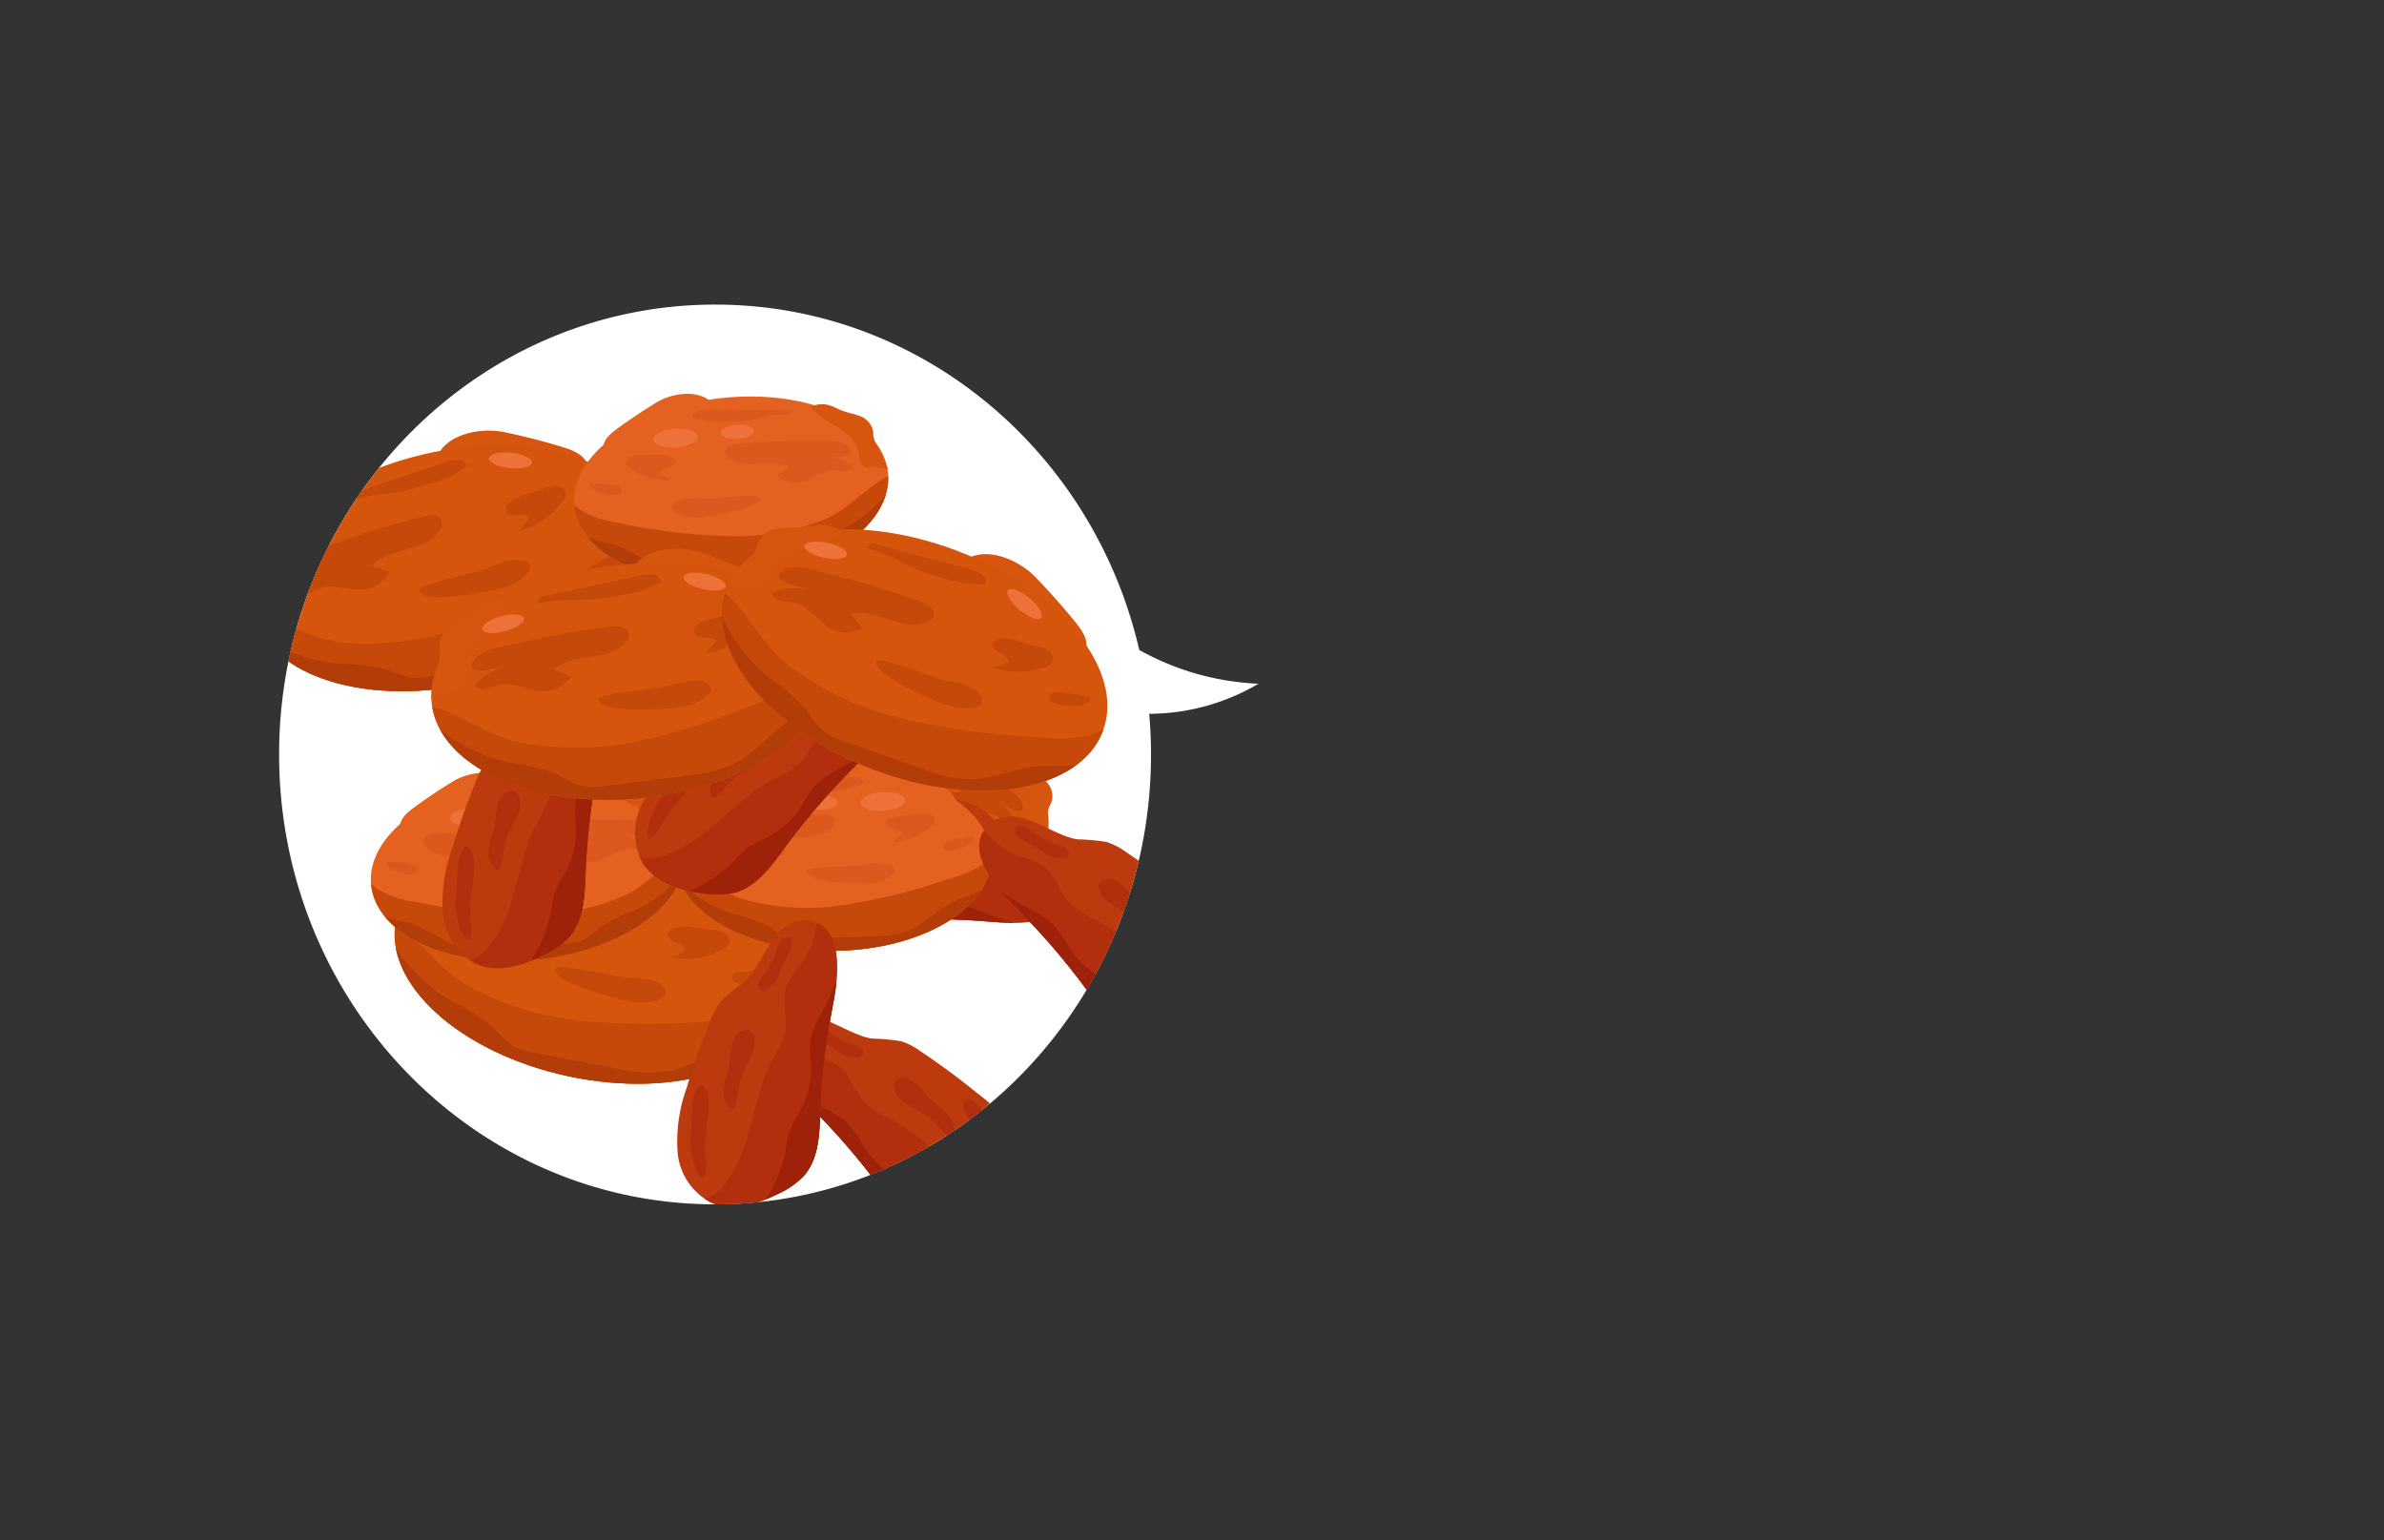 <svg id="_21" data-name="21" xmlns="http://www.w3.org/2000/svg" xmlns:xlink="http://www.w3.org/1999/xlink" viewBox="0 0 260 168"><rect x="0" y="0" width="260" height="168" fill="#333333" stroke="none"/><defs><style>.cls-1{fill:#fff;}.cls-2{fill:#d6550d;}.cls-3{fill:#b22f0d;}.cls-4{fill:#bc3a0d;}.cls-5{fill:#e5611f;}.cls-6{clip-path:url(#clip-path);}.cls-7{fill:#d6550f;}.cls-8{clip-path:url(#clip-path-2);}.cls-9{fill:#c6490a;}.cls-10{fill:#b23d09;}.cls-11{fill:#ef713a;}.cls-12{clip-path:url(#clip-path-3);}.cls-13{clip-path:url(#clip-path-4);}.cls-14{clip-path:url(#clip-path-5);}.cls-15{clip-path:url(#clip-path-6);}.cls-16{fill:#9e220a;}.cls-17{fill:#e56120;}.cls-18{clip-path:url(#clip-path-7);}.cls-19{fill:#dd581d;}.cls-20{clip-path:url(#clip-path-8);}.cls-21{clip-path:url(#clip-path-9);}.cls-22{clip-path:url(#clip-path-10);}.cls-23{clip-path:url(#clip-path-11);}.cls-24{clip-path:url(#clip-path-12);}.cls-25{clip-path:url(#clip-path-13);}.cls-26{clip-path:url(#clip-path-14);}.cls-27{clip-path:url(#clip-path-15);}.cls-28{clip-path:url(#clip-path-16);}.cls-29{clip-path:url(#clip-path-17);}.cls-30{clip-path:url(#clip-path-18);}.cls-31{clip-path:url(#clip-path-19);}.cls-32{clip-path:url(#clip-path-20);}.cls-33{clip-path:url(#clip-path-21);}</style><clipPath id="clip-path"><path class="cls-1" d="M78,33.22c22.46,0,41.27,16.07,46.25,37.67a29.09,29.09,0,0,0,13,3.68,23.58,23.58,0,0,1-11.92,3.28c.13,1.46.2,2.94.2,4.43,0,27.1-21.29,49.07-47.55,49.07s-47.54-22-47.54-49.07S51.72,33.22,78,33.22Z"/></clipPath><clipPath id="clip-path-2"><ellipse class="cls-2" cx="49.11" cy="61.98" rx="21.95" ry="12.77" transform="translate(-12.81 12.8) rotate(-13.15)"/></clipPath><clipPath id="clip-path-3"><ellipse class="cls-2" cx="64.67" cy="104.9" rx="12.77" ry="21.95" transform="translate(-51.4 146.3) rotate(-77.98)"/></clipPath><clipPath id="clip-path-4"><ellipse class="cls-2" cx="98.13" cy="85.3" rx="10" ry="17.2" transform="translate(-19.69 140.29) rotate(-66.02)"/></clipPath><clipPath id="clip-path-5"><path class="cls-4" d="M107.93,100.52a75.32,75.32,0,0,0-11.44-.12c-2.45.16-5.11.39-7.14-1A8.73,8.73,0,0,1,87,96.82c-1.39-2.13-2.5-4.74-1.74-7.17a6.87,6.87,0,0,1,5.19-4.28,17.42,17.42,0,0,1,7,.26q3.83.72,7.58,1.8a7.62,7.62,0,0,1,2.26.94,22.54,22.54,0,0,1,2.25,2.23c2.11,1.91,7.32,2.49,7.44,6C117.16,101.08,110.74,100.76,107.93,100.52Z"/></clipPath><clipPath id="clip-path-6"><path class="cls-3" d="M87.12,85.14a2.46,2.46,0,0,0-1.77,3,5,5,0,0,0,2.51,2.93c4,2.35,9.18,1.73,13.52,3.46a11.79,11.79,0,0,0,3.27,1.1c1.67.14,3.35-.74,5-.39a11.33,11.33,0,0,1,2.8,1.41,9,9,0,0,0,7,.68c-.57,1.61-1.21,3.31-2.57,4.33a7.06,7.06,0,0,1-2.59,1.08c-4.91,1.16-10,.14-15.1.06-2.82,0-5.64.2-8.45,0a13.49,13.49,0,0,1-7.79-2.9,9.28,9.28,0,0,1-1.2-12.68A5.34,5.34,0,0,1,85.32,85"/></clipPath><clipPath id="clip-path-7"><ellipse class="cls-5" cx="90.93" cy="93.7" rx="17.2" ry="10" transform="translate(-1.14 1.12) rotate(-0.7)"/></clipPath><clipPath id="clip-path-8"><ellipse class="cls-5" cx="57.58" cy="94.69" rx="17.2" ry="10" transform="translate(-9.91 6.79) rotate(-6.21)"/></clipPath><clipPath id="clip-path-9"><ellipse class="cls-5" cx="79.75" cy="53.36" rx="17.2" ry="10" transform="translate(-5.31 8.94) rotate(-6.21)"/></clipPath><clipPath id="clip-path-10"><path class="cls-4" d="M93,83.83a75.21,75.21,0,0,0-7.46,8.68c-1.45,2-3,4.16-5.35,4.83a9,9,0,0,1-3.48.1c-2.52-.32-5.23-1.15-6.6-3.29a6.84,6.84,0,0,1,.07-6.73,17.36,17.36,0,0,1,4.7-5.19q3-2.46,6.27-4.64a7.59,7.59,0,0,1,2.17-1.12,22.09,22.09,0,0,1,3.15-.29c2.82-.38,6.62-4,9.42-1.79C99.36,77.13,95,81.84,93,83.83Z"/></clipPath><clipPath id="clip-path-11"><path class="cls-3" d="M67.82,89.84A2.48,2.48,0,0,0,69,93.16a5,5,0,0,0,3.85,0c4.41-1.58,7.24-5.9,11.36-8.11a12.23,12.23,0,0,0,3-1.79c1.18-1.19,1.59-3,2.92-4.07A11,11,0,0,1,93,77.92,9,9,0,0,0,98,73c.86,1.47,1.75,3.06,1.65,4.76a7.06,7.06,0,0,1-.84,2.67c-2.27,4.51-6.36,7.78-9.68,11.6-1.85,2.12-3.48,4.44-5.48,6.43a13.51,13.51,0,0,1-7.23,4.08,9.28,9.28,0,0,1-10.48-7.25,5.35,5.35,0,0,1,.6-4.17"/></clipPath><clipPath id="clip-path-12"><path class="cls-4" d="M111,99.2a75.21,75.21,0,0,1,7.46,8.68c1.45,2,3,4.16,5.35,4.82a8.62,8.62,0,0,0,3.47.1c2.53-.32,5.24-1.14,6.61-3.29a6.89,6.89,0,0,0-.07-6.73,17.49,17.49,0,0,0-4.71-5.18c-2-1.65-4.1-3.19-6.26-4.64a7.62,7.62,0,0,0-2.17-1.13,23.64,23.64,0,0,0-3.16-.29c-2.81-.37-6.62-4-9.41-1.79C104.6,92.5,109,97.21,111,99.2Z"/></clipPath><clipPath id="clip-path-13"><path class="cls-3" d="M136.15,105.21a2.47,2.47,0,0,1-1.18,3.31,4.93,4.93,0,0,1-3.86,0c-4.4-1.58-7.24-5.9-11.36-8.11a11.57,11.57,0,0,1-2.94-1.79c-1.19-1.18-1.59-3-2.92-4.06A10.77,10.77,0,0,0,111,93.29a9,9,0,0,1-5-4.93c-.86,1.47-1.75,3.06-1.65,4.76a6.89,6.89,0,0,0,.84,2.67c2.27,4.51,6.36,7.78,9.68,11.59,1.85,2.13,3.48,4.45,5.48,6.43a13.49,13.49,0,0,0,7.23,4.09A9.26,9.26,0,0,0,138,110.65a5.35,5.35,0,0,0-.59-4.17"/></clipPath><clipPath id="clip-path-14"><path class="cls-4" d="M88.59,120.93a75.21,75.21,0,0,1,7.46,8.68c1.45,2,3,4.16,5.35,4.82a8.62,8.62,0,0,0,3.47.1c2.53-.32,5.24-1.14,6.61-3.29a6.89,6.89,0,0,0-.07-6.73,17.61,17.61,0,0,0-4.71-5.18q-3-2.46-6.26-4.64a7.62,7.62,0,0,0-2.17-1.13,23.64,23.64,0,0,0-3.16-.29c-2.81-.37-6.62-4-9.41-1.78C82.21,114.23,86.59,118.94,88.59,120.93Z"/></clipPath><clipPath id="clip-path-15"><path class="cls-3" d="M113.76,126.94a2.47,2.47,0,0,1-1.18,3.31,4.93,4.93,0,0,1-3.86,0c-4.4-1.58-7.24-5.89-11.36-8.1a11.9,11.9,0,0,1-2.94-1.8c-1.19-1.18-1.59-3-2.92-4.06A10.77,10.77,0,0,0,88.63,115a9,9,0,0,1-5-4.93c-.86,1.47-1.75,3.06-1.65,4.76a6.73,6.73,0,0,0,.84,2.67c2.27,4.51,6.36,7.78,9.68,11.59,1.85,2.13,3.48,4.45,5.48,6.43a13.43,13.43,0,0,0,7.23,4.09,9.26,9.26,0,0,0,10.47-7.25,5.35,5.35,0,0,0-.59-4.17"/></clipPath><clipPath id="clip-path-16"><path class="cls-4" d="M65.2,83.79a74.75,74.75,0,0,0-1.33,11.36c-.1,2.45-.15,5.12-1.74,7a8.8,8.8,0,0,1-2.82,2c-2.27,1.15-5,2-7.32,1a6.88,6.88,0,0,1-3.7-5.62,17.32,17.32,0,0,1,1-6.93q1.13-3.74,2.6-7.35a7.45,7.45,0,0,1,1.16-2.15,23.84,23.84,0,0,1,2.46-2c2.13-1.89,3.26-7,6.8-6.75C66.74,74.66,65.74,81,65.2,83.79Z"/></clipPath><clipPath id="clip-path-17"><path class="cls-3" d="M47.7,102.84a2.46,2.46,0,0,0,2.83,2.09,4.94,4.94,0,0,0,3.17-2.19c2.77-3.77,2.7-8.94,4.88-13.07A11.73,11.73,0,0,0,60,86.53c.32-1.64-.38-3.4.15-5a11,11,0,0,1,1.69-2.63A9,9,0,0,0,63.28,72a8.83,8.83,0,0,1,4,3,6.94,6.94,0,0,1,.8,2.69c.64,5-.92,10-1.54,15-.35,2.8-.4,5.63-.95,8.4a13.47,13.47,0,0,1-3.71,7.43,9.26,9.26,0,0,1-12.73-.15,5.36,5.36,0,0,1-1.84-3.8"/></clipPath><clipPath id="clip-path-18"><path class="cls-4" d="M90.8,109.81a74.88,74.88,0,0,0-1.33,11.37c-.1,2.45-.15,5.12-1.74,7a8.8,8.8,0,0,1-2.82,2c-2.27,1.14-5,2-7.32,1a6.85,6.85,0,0,1-3.7-5.61,17.32,17.32,0,0,1,1-6.93c.75-2.49,1.62-5,2.6-7.35a7.48,7.48,0,0,1,1.17-2.15,24,24,0,0,1,2.45-2c2.13-1.88,3.26-7,6.8-6.74C92.34,100.69,91.34,107.05,90.8,109.81Z"/></clipPath><clipPath id="clip-path-19"><path class="cls-3" d="M73.3,128.87A2.48,2.48,0,0,0,76.13,131a5,5,0,0,0,3.17-2.19c2.77-3.77,2.71-8.94,4.88-13.08a11.81,11.81,0,0,0,1.44-3.13c.32-1.64-.38-3.41.15-5a11,11,0,0,1,1.69-2.63A9,9,0,0,0,88.88,98c1.54.74,3.17,1.55,4,3a7,7,0,0,1,.8,2.68c.64,5-.92,10-1.54,15-.35,2.8-.4,5.63-.94,8.4a13.54,13.54,0,0,1-3.71,7.43,9.27,9.27,0,0,1-12.74-.15,5.36,5.36,0,0,1-1.84-3.8"/></clipPath><clipPath id="clip-path-20"><ellipse class="cls-2" cx="68.9" cy="74.31" rx="21.95" ry="12.77" transform="translate(-7.53 7.78) rotate(-6.12)"/></clipPath><clipPath id="clip-path-21"><ellipse class="cls-2" cx="99.75" cy="71.97" rx="12.77" ry="21.95" transform="translate(-2.87 139.79) rotate(-69.27)"/></clipPath></defs><path class="cls-1" d="M78,33.22c22.46,0,41.27,16.07,46.25,37.67a29.09,29.09,0,0,0,13,3.68,23.58,23.58,0,0,1-11.92,3.28c.13,1.46.2,2.94.2,4.43,0,27.1-21.29,49.07-47.55,49.07s-47.54-22-47.54-49.07S51.72,33.22,78,33.22Z"/><g class="cls-6"><path class="cls-7" d="M55,47.13c2.18.46,4.34,1,6.47,1.67,1.08.33,2.31.83,2.6,1.93a12.06,12.06,0,0,1-5.91,2c-2.62.29-5.25.42-7.87.71-1.46.16-2.74.06-2.89-1.65C47,47.68,51.88,46.48,55,47.13Z"/><ellipse class="cls-2" cx="49.11" cy="61.98" rx="21.95" ry="12.77" transform="translate(-12.81 12.8) rotate(-13.15)"/><g class="cls-8"><path class="cls-9" d="M50.63,68.37a79.08,79.08,0,0,0,14.71-7.1,14.78,14.78,0,0,0,4.55-3.54,14.82,14.82,0,0,0,2.2-6.22,4.83,4.83,0,0,1,3.82,3.18,12.11,12.11,0,0,1,.54,5.16,51.17,51.17,0,0,1-3,14.41,8.12,8.12,0,0,1-1.88,3.29c-1.94,1.82-5,1.53-7.62,1.23a96.25,96.25,0,0,0-31.48,1.63c-2.25.5-4.69,1.06-6.79.1-5.41-2.48-5.65-13.6,1.61-13.12,3.64.25,6.87,2.47,10.62,2.75A32.64,32.64,0,0,0,50.63,68.37Z"/><path class="cls-9" d="M48.58,50.41a3.64,3.64,0,0,1,1.3-.27,1.2,1.2,0,0,1,1.09.65,11.86,11.86,0,0,1-4.21,2,22.3,22.3,0,0,1-4,1c-.65.08-1.31.11-2,.21a19.45,19.45,0,0,0-2.89.74c-.13,0,.19-.68.23-.73s.72-.25.95-.34c1.06-.4,2.14-.75,3.21-1.12Z"/><path class="cls-9" d="M53.16,62c1.23-.51,2.52-1.16,3.83-.88.38.08.8.32.81.71a1,1,0,0,1-.2.53c-.92,1.31-2.62,1.79-4.19,2.09-1,.2-7.49,1.44-7.68-.08C45.66,63.75,52.19,62.39,53.16,62Z"/><path class="cls-9" d="M67,54.81c.14-.05.34-.07.41.06a.37.37,0,0,1,0,.23,2.34,2.34,0,0,1-.63,1c-.4.38-3,2.14-3.31.85C63.32,56.18,66.46,55,67,54.81Z"/><path class="cls-9" d="M36.11,59.43a89.1,89.1,0,0,1,10.17-3.14c.7-.15,1.66-.15,1.88.53a1.24,1.24,0,0,1-.18,1c-1.46,2.49-5.55,1.8-7.47,3.94l2,.54a3.72,3.72,0,0,1-2.83,2c-1.56.19-3.17-.64-4.67-.16-1,.31-2,1.15-2.89.58a5.91,5.91,0,0,1,3.07-2.52c-.9.21-4.28,1.67-3.43-.28C32.33,60.49,34.85,59.87,36.11,59.43Z"/><path class="cls-9" d="M59.35,53.31A3,3,0,0,1,60.8,53a1,1,0,0,1,.91,1,1.36,1.36,0,0,1-.29.59,8.82,8.82,0,0,1-4.81,3.32,14.48,14.48,0,0,0,1.13-1.48c-.77-.68-2.94.32-2.51-1.15C55.54,54.23,58.4,53.69,59.35,53.31Z"/><path class="cls-10" d="M25.94,67.39a18.4,18.4,0,0,0,11.05,5,23.47,23.47,0,0,1,5.24.62,14.92,14.92,0,0,0,2.88.94,7.19,7.19,0,0,0,2.47-.33l8.69-2.23a15.93,15.93,0,0,0,4.9-1.84c2.42-1.58,3.84-4.36,6.23-6A22.84,22.84,0,0,0,69.87,62c1.4-1.24,2.25-3.37,4.1-3.63a4.36,4.36,0,0,1,.83,3.2l-.07,9.25a1.46,1.46,0,0,1-.14.75,1.48,1.48,0,0,1-.71.48c-4.22,1.75-8.73,2.73-13,4.43-3.87,1.54-7.49,3.68-11.44,5a30.49,30.49,0,0,1-21.17-.63,12.34,12.34,0,0,1-4.22-2.58,5.77,5.77,0,0,1-1.81-4.47,3.8,3.8,0,0,1,3.07-3.44"/></g><path class="cls-7" d="M27.58,66.55,28,62.78a4.49,4.49,0,0,0,0-1.1c-.06-.39-.21-.76-.25-1.15A2.91,2.91,0,0,1,29,58.19c.69-.59,1.52-1,2.19-1.64.34-.3.63-.65,1-.94a3.61,3.61,0,0,1,2.77-.76,15,15,0,0,1-2.63,3.88A6,6,0,0,0,30.71,63a5.26,5.26,0,0,1,.17,1.57c-.09.52-.65,1-1.12.78"/><ellipse class="cls-11" cx="34.4" cy="57.46" rx="2.35" ry="0.84" transform="translate(-19.07 17.14) rotate(-22.08)"/><ellipse class="cls-11" cx="55.67" cy="50.22" rx="0.84" ry="2.35" transform="translate(0.06 100.51) rotate(-84.18)"/><path class="cls-7" d="M76.27,93.94c1.78,1.34,3.49,2.77,5.14,4.26.84.76,1.74,1.74,1.54,2.85a12,12,0,0,1-6.2-.69c-2.5-.85-4.94-1.86-7.43-2.71-1.39-.47-2.5-1.11-1.91-2.72C68.83,91.05,73.77,92.05,76.27,93.94Z"/><ellipse class="cls-2" cx="64.67" cy="104.9" rx="12.77" ry="21.95" transform="translate(-51.4 146.3) rotate(-77.98)"/><g class="cls-12"><path class="cls-9" d="M63.32,111.33a79.6,79.6,0,0,0,16.33-.17,14.57,14.57,0,0,0,5.63-1.28,14.81,14.81,0,0,0,4.64-4.68,4.82,4.82,0,0,1,2.1,4.5,11.92,11.92,0,0,1-1.7,4.89,51.14,51.14,0,0,1-8.83,11.78,8.37,8.37,0,0,1-3.1,2.19c-2.53.81-5.15-.74-7.42-2.14a96.21,96.21,0,0,0-29.19-11.91c-2.25-.51-4.7-1-6.18-2.8-3.85-4.54.67-14.71,7-11.18,3.19,1.76,5.16,5.15,8.44,7A33,33,0,0,0,63.32,111.33Z"/><path class="cls-9" d="M69.1,94.2a3.54,3.54,0,0,1,1.3.31,1.19,1.19,0,0,1,.71,1,12,12,0,0,1-4.66,0,23.38,23.38,0,0,1-4.07-.77c-.63-.2-1.23-.46-1.86-.65a21,21,0,0,0-2.93-.56c-.14,0,.45-.53.51-.56.25-.11.76.08,1,.1,1.13.08,2.25.23,3.38.35Z"/><path class="cls-9" d="M68.33,106.62c1.33.06,2.78,0,3.84.83.31.24.59.63.43,1a.94.94,0,0,1-.4.39c-1.39.8-3.13.51-4.69.11-1-.25-7.39-1.89-6.91-3.33C60.79,105,67.28,106.58,68.33,106.62Z"/><path class="cls-9" d="M84,106c.14,0,.33.08.33.23a.26.26,0,0,1-.1.21,2.4,2.4,0,0,1-1,.66c-.53.18-3.65.65-3.37-.64C80,105.69,83.34,106,84,106Z"/><path class="cls-9" d="M54,97.06a87.08,87.08,0,0,1,10.54,1.49c.69.16,1.56.56,1.47,1.27a1.23,1.23,0,0,1-.57.79c-2.37,1.63-5.78-.73-8.43.39l1.55,1.32a3.72,3.72,0,0,1-3.41.59c-1.48-.5-2.59-1.93-4.15-2.13-1-.14-2.33.17-2.86-.71a6,6,0,0,1,3.85-1c-.91-.19-4.58-.3-3-1.71C50.11,96.41,52.66,96.92,54,97.06Z"/><path class="cls-9" d="M77.62,101.41a2.84,2.84,0,0,1,1.44.35,1,1,0,0,1,.4,1.29,1.34,1.34,0,0,1-.52.42,8.87,8.87,0,0,1-5.76,1,16.18,16.18,0,0,0,1.65-.87c-.41-.94-2.8-1-1.79-2.1C73.78,100.62,76.6,101.34,77.62,101.41Z"/><path class="cls-10" d="M41.39,99.94a18.49,18.49,0,0,0,7.86,9.25A23.45,23.45,0,0,1,53.74,112a13.88,13.88,0,0,0,2.2,2.07,7.14,7.14,0,0,0,2.38.76l8.81,1.68a16.15,16.15,0,0,0,5.22.42c2.86-.4,5.33-2.32,8.19-2.78a24,24,0,0,0,2.93-.42c1.79-.53,3.47-2.09,5.25-1.54a4.38,4.38,0,0,1-.61,3.25l-4,8.34a1.38,1.38,0,0,1-.45.61,1.34,1.34,0,0,1-.84.14c-4.57-.21-9.06-1.24-13.63-1.51-4.16-.25-8.34.15-12.48-.32a30.56,30.56,0,0,1-18.9-9.58A12.47,12.47,0,0,1,35.09,109a5.73,5.73,0,0,1,.27-4.81,3.79,3.79,0,0,1,4.23-1.81"/></g><path class="cls-7" d="M43.24,99.88l2-3.24a4.49,4.49,0,0,0,.49-1c.12-.38.14-.78.27-1.15a2.91,2.91,0,0,1,2.09-1.6c.88-.24,1.81-.28,2.68-.55.43-.13.85-.33,1.29-.44a3.58,3.58,0,0,1,2.83.49,15.32,15.32,0,0,1-4,2.4A6,6,0,0,0,47.56,98a5.05,5.05,0,0,1-.51,1.49c-.3.44-1,.65-1.35.23"/><ellipse class="cls-11" cx="53.28" cy="94.55" rx="0.84" ry="2.35" transform="translate(-44.01 142.65) rotate(-86.9)"/><ellipse class="cls-11" cx="75.61" cy="97.05" rx="0.84" ry="2.35" transform="matrix(0.52, -0.86, 0.86, 0.52, -46.52, 111.88)"/><path class="cls-7" d="M95.82,73q-2.61.06-5.22.33c-.88.1-1.9.31-2.28,1.11a9.45,9.45,0,0,0,4.24,2.41c2,.61,4,1.1,6,1.71,1.1.34,2.1.44,2.47-.85C101.87,74.61,98.28,73,95.82,73Z"/><ellipse class="cls-2" cx="98.13" cy="85.3" rx="10" ry="17.2" transform="translate(-19.69 140.29) rotate(-66.02)"/><g class="cls-13"><path class="cls-9" d="M96,90a62.44,62.44,0,0,1-10.27-7.63,11.36,11.36,0,0,1-3-3.4A11.74,11.74,0,0,1,82,73.86a3.8,3.8,0,0,0-3.4,1.88,9.42,9.42,0,0,0-1.17,3.9,39.78,39.78,0,0,0,.16,11.53,6.41,6.41,0,0,0,1,2.81c1.23,1.69,3.61,1.91,5.69,2.06a75.34,75.34,0,0,1,24,5.9c1.66.71,3.46,1.51,5.21,1.08,4.53-1.11,6.35-9.64.69-10.34-2.83-.35-5.64.89-8.58.55A25.81,25.81,0,0,1,96,90Z"/><path class="cls-9" d="M100.25,76.48a3,3,0,0,0-1-.41,1,1,0,0,0-.93.35,9.3,9.3,0,0,0,2.94,2.16A17.94,17.94,0,0,0,104.23,80c.49.16,1,.28,1.47.45a14.07,14.07,0,0,1,2.12,1c.1.06,0-.55-.07-.59s-.51-.3-.68-.41c-.76-.46-1.54-.88-2.31-1.33Z"/><path class="cls-9" d="M95,84.71a5.2,5.2,0,0,0-2.82-1.24c-.3,0-.66.13-.73.43a.74.74,0,0,0,.08.43,5,5,0,0,0,2.91,2.23c.76.3,5.56,2.21,5.92,1.07C100.53,87.18,95.7,85.16,95,84.71Z"/><path class="cls-9" d="M85.39,77.14c-.11,0-.25-.1-.32,0a.23.23,0,0,0,0,.18,1.85,1.85,0,0,0,.33.88c.25.36,2,2.09,2.43,1.15C88.05,78.75,85.81,77.37,85.39,77.14Z"/><path class="cls-9" d="M108.51,85.25a71,71,0,0,0-7.36-3.91c-.52-.22-1.25-.36-1.53.13a1,1,0,0,0,0,.76c.75,2.13,4,2.21,5.16,4.14l-1.59.12a2.9,2.9,0,0,0,1.88,1.94c1.18.37,2.54,0,3.62.56.71.39,1.4,1.19,2.14.88a4.65,4.65,0,0,0-2-2.4c.66.3,3,1.92,2.68.3C111.27,86.63,109.42,85.78,108.51,85.25Z"/><path class="cls-9" d="M91.53,77.13a2.19,2.19,0,0,0-1.07-.44.77.77,0,0,0-.85.63,1.13,1.13,0,0,0,.13.5A7,7,0,0,0,93,81.09a14.65,14.65,0,0,1-.65-1.32c.7-.4,2.22.69,2.11-.51C94.32,78.4,92.2,77.55,91.53,77.13Z"/><path class="cls-10" d="M115.17,92.88a14.51,14.51,0,0,1-9.25,2.25,17.88,17.88,0,0,0-4.12-.3,11.13,11.13,0,0,1-2.35.3,5.62,5.62,0,0,1-1.85-.62l-6.37-3a12.9,12.9,0,0,1-3.5-2.14c-1.63-1.57-2.31-3.93-3.91-5.53a18.17,18.17,0,0,1-1.66-1.62c-.9-1.16-1.24-2.92-2.63-3.4a3.45,3.45,0,0,0-1.1,2.34L77.12,88.3a1.11,1.11,0,0,0,0,.6,1.14,1.14,0,0,0,.47.48c3,2,6.32,3.38,9.34,5.31,2.74,1.77,5.22,3.94,8,5.56a24,24,0,0,0,16.4,2.63,9.82,9.82,0,0,0,3.63-1.37,4.51,4.51,0,0,0,2-3.17,3,3,0,0,0-1.85-3.1"/></g><path class="cls-7" d="M114,92l.24-3a3,3,0,0,1,.14-.85c.09-.29.27-.56.35-.85a2.27,2.27,0,0,0-.58-2c-.45-.56-1-1-1.45-1.58-.21-.29-.39-.6-.61-.87a2.8,2.8,0,0,0-2-1,11.71,11.71,0,0,0,1.45,3.38,4.68,4.68,0,0,1,.59,3.55,3.92,3.92,0,0,0-.36,1.18c0,.42.35.88.75.77"/><ellipse class="cls-11" cx="110.12" cy="83.99" rx="0.66" ry="1.85" transform="matrix(0.54, -0.84, 0.84, 0.54, -20.22, 130.81)"/><ellipse class="cls-11" cx="94.81" cy="75.29" rx="0.66" ry="1.85" transform="matrix(0.09, -1, 1, 0.09, 11.54, 163.17)"/><path class="cls-4" d="M107.93,100.52a75.32,75.32,0,0,0-11.44-.12c-2.45.16-5.11.39-7.14-1A8.73,8.73,0,0,1,87,96.82c-1.39-2.13-2.5-4.74-1.74-7.17a6.87,6.87,0,0,1,5.19-4.28,17.42,17.42,0,0,1,7,.26q3.83.72,7.58,1.8a7.62,7.62,0,0,1,2.26.94,22.54,22.54,0,0,1,2.25,2.23c2.11,1.91,7.32,2.49,7.44,6C117.16,101.08,110.74,100.76,107.93,100.52Z"/><g class="cls-14"><path class="cls-3" d="M87.12,85.14a2.46,2.46,0,0,0-1.77,3,5,5,0,0,0,2.51,2.93c4,2.35,9.18,1.73,13.52,3.46a11.79,11.79,0,0,0,3.27,1.1c1.67.14,3.35-.74,5-.39a11.33,11.33,0,0,1,2.8,1.41,9,9,0,0,0,7,.68c-.57,1.61-1.21,3.31-2.57,4.33a7.06,7.06,0,0,1-2.59,1.08c-4.91,1.16-10,.14-15.1.06-2.82,0-5.64.2-8.45,0a13.49,13.49,0,0,1-7.79-2.9,9.28,9.28,0,0,1-1.2-12.68A5.34,5.34,0,0,1,85.32,85"/><g class="cls-15"><path class="cls-16" d="M78.72,86.44A15.18,15.18,0,0,0,92,97.12a10.64,10.64,0,0,1,2.11.22,14.22,14.22,0,0,1,2,.88,9.94,9.94,0,0,0,5.18.63,13.7,13.7,0,0,1,2.92-.28,10.4,10.4,0,0,1,2.75.84,33.13,33.13,0,0,0,10.58,2.33,10,10,0,0,1-7.14,2.38,66.15,66.15,0,0,1-7.65-1c-6.39-.85-12.88.05-19.25,1.07a23.22,23.22,0,0,1-6.43.44A3.37,3.37,0,0,1,75,103.8a3.78,3.78,0,0,1-.78-2.35,37.51,37.51,0,0,1,.69-10.88c.1-.49.29-1,.77-1.17a1.21,1.21,0,0,1,.89.22,5.49,5.49,0,0,1,1.87,1.84"/></g><path class="cls-3" d="M102.17,92.43c-1.11-.31-2.15-.87-3.28-1.07-.92-.15-1.86-.07-2.77-.24A.46.46,0,0,1,95.8,91a.43.43,0,0,1,.08-.5,2.39,2.39,0,0,1,1.91-.84,11.06,11.06,0,0,1,2.13.31c1.17.22,3.41-.25,4.21.8C105.22,92.17,103.3,92.74,102.17,92.43Z"/><path class="cls-3" d="M111.3,94.43A3.47,3.47,0,0,1,109,93.09a.77.77,0,0,1-.08-.59.64.64,0,0,1,.74-.33,2.14,2.14,0,0,1,.78.4A8.28,8.28,0,0,0,113,93.68c.69.18,1.67.17,1.9,1C115.31,96.35,112,94.63,111.3,94.43Z"/><path class="cls-3" d="M96.35,88.18a14.36,14.36,0,0,1-2.86.06A19.12,19.12,0,0,0,90,88.5a7.08,7.08,0,0,1-1.71.16.46.46,0,0,1-.24-.08c-.23-.17,0-.53.21-.7a8,8,0,0,1,4.94-1.29c1.11,0,3.16-.35,4.18.06C98.85,87.25,97.13,88,96.35,88.18Z"/></g><path class="cls-17" d="M97.91,83.31q2.39,1.09,4.67,2.37c.77.44,1.62,1,1.66,1.92a9.54,9.54,0,0,1-4.86.54c-2-.22-4.09-.57-6.15-.79-1.14-.12-2.1-.42-1.92-1.75C91.72,82.39,95.67,82.3,97.91,83.31Z"/><ellipse class="cls-5" cx="90.93" cy="93.7" rx="17.2" ry="10" transform="translate(-1.14 1.12) rotate(-0.7)"/><g class="cls-18"><path class="cls-9" d="M91,98.84a61.55,61.55,0,0,0,12.46-3A11.39,11.39,0,0,0,107.55,94a11.74,11.74,0,0,0,2.74-4.39,3.8,3.8,0,0,1,2.38,3.08,9.46,9.46,0,0,1-.46,4,40,40,0,0,1-4.71,10.53,6.48,6.48,0,0,1-2,2.2c-1.8,1.06-4.07.32-6.05-.35A75.06,75.06,0,0,0,75.1,105c-1.81,0-3.77,0-5.21-1.07-3.73-2.81-2-11.36,3.45-9.76,2.74.8,4.83,3,7.66,3.89A25.62,25.62,0,0,0,91,98.84Z"/><path class="cls-19" d="M92.48,84.75a2.8,2.8,0,0,1,1,0,.94.94,0,0,1,.72.69,9.5,9.5,0,0,1-3.55.82,17.67,17.67,0,0,1-3.25.11c-.51,0-1-.13-1.53-.17a16.64,16.64,0,0,0-2.34.08c-.11,0,.26-.49.3-.51s.59-.08.79-.11c.87-.13,1.76-.21,2.64-.31Z"/><path class="cls-19" d="M94,94.38a5.22,5.22,0,0,1,3.08,0c.27.13.56.38.5.68a.72.72,0,0,1-.25.37,5,5,0,0,1-3.55.9c-.82,0-6-.17-5.86-1.36C88,94.47,93.22,94.53,94,94.38Z"/><path class="cls-19" d="M105.87,91.23c.11,0,.26,0,.29.12a.24.24,0,0,1,0,.18,1.92,1.92,0,0,1-.65.68c-.38.22-2.68,1.12-2.69.09C102.78,91.66,105.39,91.27,105.87,91.23Z"/><path class="cls-19" d="M81.42,89.54a70.15,70.15,0,0,1,8.31-.67c.56,0,1.29.16,1.35.71a1,1,0,0,1-.31.7c-1.53,1.66-4.54.45-6.38,1.76l1.42.74a2.91,2.91,0,0,1-2.5,1c-1.22-.12-2.32-1-3.54-.91-.81.07-1.75.53-2.31,0a4.66,4.66,0,0,1,2.77-1.41c-.73,0-3.55.56-2.57-.79C78.34,89.72,80.38,89.67,81.42,89.54Z"/><path class="cls-19" d="M100.23,88.79a2.28,2.28,0,0,1,1.16,0,.79.79,0,0,1,.53.92,1.14,1.14,0,0,1-.32.41,7,7,0,0,1-4.24,1.73,14.59,14.59,0,0,0,1.11-1c-.48-.65-2.31-.25-1.73-1.3C97.16,88.85,99.44,88.92,100.23,88.79Z"/><path class="cls-10" d="M72.28,93.92a14.54,14.54,0,0,0,7.61,5.72A18.63,18.63,0,0,1,83.8,101a10.85,10.85,0,0,0,2,1.21,5.31,5.31,0,0,0,2,.16l7-.23a12.36,12.36,0,0,0,4.06-.58c2.12-.8,3.67-2.69,5.78-3.54a18.16,18.16,0,0,0,2.16-.83c1.28-.71,2.29-2.19,3.75-2.08a3.45,3.45,0,0,1,.1,2.59l-1.62,7.06a1.15,1.15,0,0,1-.24.55,1.05,1.05,0,0,1-.62.26c-3.53.62-7.14.61-10.67,1.19-3.23.53-6.36,1.56-9.6,1.92a24,24,0,0,1-16.1-4.07A9.77,9.77,0,0,1,69,101.92a4.51,4.51,0,0,1-.63-3.73,3,3,0,0,1,2.93-2.12"/></g><path class="cls-7" d="M73.69,93.55l1-2.81a4,4,0,0,0,.21-.84c0-.3,0-.61,0-.92a2.29,2.29,0,0,1,1.31-1.59c.63-.33,1.34-.52,2-.88.31-.17.59-.39.91-.55a2.82,2.82,0,0,1,2.24-.12,11.7,11.7,0,0,1-2.67,2.53,4.74,4.74,0,0,0-1.94,3,3.91,3.91,0,0,1-.13,1.23c-.16.38-.67.66-1,.41"/><ellipse class="cls-11" cx="96.28" cy="87.42" rx="2.43" ry="1.02" transform="translate(-5.1 5.97) rotate(-3.46)"/><ellipse class="cls-11" cx="89.54" cy="87.57" rx="1.84" ry="0.77" transform="translate(-5.12 5.56) rotate(-3.46)"/><path class="cls-17" d="M49.41,85.22c-1.49.91-2.95,1.88-4.35,2.92-.71.52-1.49,1.21-1.42,2.1a9.54,9.54,0,0,0,4.89,0c2-.47,4-1.06,6-1.52,1.12-.26,2-.68,1.71-2C55.44,83.56,51.51,83.94,49.41,85.22Z"/><ellipse class="cls-5" cx="57.58" cy="94.69" rx="17.2" ry="10" transform="translate(-9.91 6.79) rotate(-6.21)"/><g class="cls-20"><path class="cls-9" d="M58.12,99.81A62.77,62.77,0,0,1,45.4,98.38a11.54,11.54,0,0,1-4.28-1.44,11.73,11.73,0,0,1-3.25-4,3.76,3.76,0,0,0-2,3.34,9.31,9.31,0,0,0,.94,3.95,39.74,39.74,0,0,0,6,9.88A6.25,6.25,0,0,0,45,112c1.91.84,4.08-.17,6-1.08a75.32,75.32,0,0,1,23.7-7c1.8-.22,3.75-.44,5-1.7,3.35-3.23.64-11.52-4.6-9.28-2.63,1.13-4.44,3.61-7.14,4.8A26,26,0,0,1,58.12,99.81Z"/><path class="cls-19" d="M55,86a3,3,0,0,0-1,.14,1,1,0,0,0-.64.77,9.44,9.44,0,0,0,3.63.38A17.5,17.5,0,0,0,60.17,87c.5-.11,1-.26,1.5-.36a16.53,16.53,0,0,1,2.33-.2c.11,0-.32-.45-.36-.48s-.59,0-.79,0c-.89,0-1.78,0-2.66,0Z"/><path class="cls-19" d="M54.59,95.74a5.19,5.19,0,0,0-3.06.34c-.26.16-.51.45-.41.74a.64.64,0,0,0,.28.33,4.9,4.9,0,0,0,3.64.46c.81-.12,5.92-.88,5.66-2C60.6,95.1,55.41,95.79,54.59,95.74Z"/><path class="cls-19" d="M42.46,94c-.11,0-.26,0-.28.15a.27.27,0,0,0,.06.17A1.88,1.88,0,0,0,43,95c.39.18,2.79.79,2.67-.23C45.58,94.09,42.94,94,42.46,94Z"/><path class="cls-19" d="M66.53,89.42a68.09,68.09,0,0,0-8.33.33c-.56.06-1.27.31-1.25.87a.93.93,0,0,0,.38.66c1.72,1.46,4.57-.11,6.54,1l-1.31.91a2.87,2.87,0,0,0,2.61.73c1.19-.27,2.18-1.29,3.4-1.33.81,0,1.81.32,2.29-.32a4.64,4.64,0,0,0-2.92-1.07c.72-.08,3.59.13,2.46-1.09C69.61,89.22,67.58,89.42,66.53,89.42Z"/><path class="cls-19" d="M47.76,90.94a2.25,2.25,0,0,0-1.15.16.79.79,0,0,0-.41,1,1,1,0,0,0,.37.37A6.93,6.93,0,0,0,51,93.64a14.39,14.39,0,0,1-1.23-.8c.4-.7,2.27-.53,1.57-1.5C50.82,90.63,48.56,91,47.76,90.94Z"/><path class="cls-10" d="M76.12,92.66a14.45,14.45,0,0,1-6.86,6.6,18.3,18.3,0,0,0-3.72,1.81,11.36,11.36,0,0,1-1.88,1.45,5.61,5.61,0,0,1-1.91.39l-7,.62a12.53,12.53,0,0,1-4.1-.09c-2.2-.54-4-2.23-6.16-2.82a19,19,0,0,1-2.25-.56c-1.36-.55-2.54-1.9-4-1.62a3.46,3.46,0,0,0,.21,2.59l2.46,6.81a1,1,0,0,0,.3.52,1.05,1.05,0,0,0,.65.18c3.57.19,7.16-.26,10.74-.1,3.26.14,6.5.78,9.76.74a23.92,23.92,0,0,0,15.49-6,9.83,9.83,0,0,0,2.45-3,4.51,4.51,0,0,0,.17-3.78,3,3,0,0,0-3.16-1.74"/></g><path class="cls-7" d="M74.69,92.47,73.4,89.79a3.37,3.37,0,0,1-.3-.8c-.07-.31,0-.62-.12-.92a2.31,2.31,0,0,0-1.5-1.42c-.67-.25-1.39-.35-2-.63-.33-.14-.64-.33-1-.45a2.82,2.82,0,0,0-2.24.16,11.92,11.92,0,0,0,3,2.19,4.68,4.68,0,0,1,2.3,2.77,4,4,0,0,0,.27,1.2c.21.36.75.58,1,.29"/><ellipse class="cls-11" cx="51.52" cy="89.1" rx="2.43" ry="1.02" transform="translate(-5.28 3.27) rotate(-3.46)"/><ellipse class="cls-11" cx="58.22" cy="88.44" rx="1.84" ry="0.77" transform="translate(-5.23 3.67) rotate(-3.46)"/><path class="cls-17" d="M71.58,43.9q-2.23,1.37-4.35,2.91c-.71.53-1.49,1.22-1.42,2.11a9.54,9.54,0,0,0,4.89-.05c2-.47,4-1.06,6-1.53,1.12-.26,2-.67,1.7-2C77.61,42.24,73.68,42.62,71.58,43.9Z"/><ellipse class="cls-5" cx="79.75" cy="53.36" rx="17.2" ry="10" transform="translate(-5.31 8.94) rotate(-6.21)"/><g class="cls-21"><path class="cls-9" d="M80.29,58.48a62.06,62.06,0,0,1-12.72-1.43,11.35,11.35,0,0,1-4.28-1.43,11.67,11.67,0,0,1-3.25-4,3.79,3.79,0,0,0-2,3.34,9.32,9.32,0,0,0,.94,4,39.74,39.74,0,0,0,5.95,9.88,6.25,6.25,0,0,0,2.24,2c1.91.84,4.08-.17,5.95-1.08a75.61,75.61,0,0,1,23.7-7c1.8-.21,3.75-.43,5-1.69,3.36-3.24.64-11.52-4.6-9.28-2.63,1.13-4.44,3.61-7.14,4.8A25.78,25.78,0,0,1,80.29,58.48Z"/><path class="cls-19" d="M77.14,44.67a2.74,2.74,0,0,0-1,.14,1,1,0,0,0-.64.76A9.26,9.26,0,0,0,79.1,46a17.5,17.5,0,0,0,3.24-.27c.5-.11,1-.26,1.5-.36a15.16,15.16,0,0,1,2.33-.2c.11,0-.31-.45-.36-.48s-.59,0-.79,0c-.89,0-1.78,0-2.66,0Z"/><path class="cls-19" d="M76.77,54.42a5.21,5.21,0,0,0-3.07.34c-.26.16-.5.45-.41.74a.64.64,0,0,0,.28.33,4.92,4.92,0,0,0,3.65.46c.8-.12,5.91-.88,5.65-2C82.77,53.78,77.59,54.46,76.77,54.42Z"/><path class="cls-19" d="M64.63,52.72c-.11,0-.26,0-.28.15a.23.23,0,0,0,.07.17,1.86,1.86,0,0,0,.73.6c.39.17,2.79.79,2.67-.23C67.75,52.77,65.11,52.7,64.63,52.72Z"/><path class="cls-19" d="M88.7,48.1a68.09,68.09,0,0,0-8.33.33c-.56.06-1.27.31-1.25.87a.93.93,0,0,0,.38.66c1.72,1.46,4.57-.11,6.55,1l-1.32.91a2.9,2.9,0,0,0,2.61.73c1.2-.27,2.18-1.3,3.41-1.33.8,0,1.8.32,2.28-.32a4.64,4.64,0,0,0-2.92-1.07c.72-.08,3.59.13,2.46-1.09C91.78,47.9,89.75,48.1,88.7,48.1Z"/><path class="cls-19" d="M69.93,49.62a2.1,2.1,0,0,0-1.14.16.79.79,0,0,0-.42,1,1,1,0,0,0,.37.37,6.94,6.94,0,0,0,4.42,1.2,12.82,12.82,0,0,1-1.22-.8c.39-.7,2.26-.53,1.56-1.5C73,49.31,70.73,49.65,69.93,49.62Z"/><path class="cls-10" d="M98.3,51.34a14.52,14.52,0,0,1-6.87,6.6,18.3,18.3,0,0,0-3.72,1.81,10.43,10.43,0,0,1-1.88,1.44,5.62,5.62,0,0,1-1.91.4l-7,.62a12.53,12.53,0,0,1-4.1-.09c-2.2-.54-4-2.23-6.16-2.82a19,19,0,0,1-2.25-.56c-1.35-.55-2.54-1.9-4-1.62a3.39,3.39,0,0,0,.22,2.58l2.45,6.82a1.23,1.23,0,0,0,.3.52,1.2,1.2,0,0,0,.65.18c3.58.19,7.16-.26,10.74-.1,3.26.14,6.5.78,9.76.74a23.92,23.92,0,0,0,15.49-6,9.69,9.69,0,0,0,2.45-3,4.55,4.55,0,0,0,.18-3.78,3,3,0,0,0-3.17-1.74"/></g><path class="cls-7" d="M96.86,51.15l-1.28-2.68a3,3,0,0,1-.31-.81c-.06-.3,0-.61-.12-.91a2.31,2.31,0,0,0-1.5-1.42c-.67-.25-1.39-.35-2.05-.64-.33-.14-.63-.32-1-.44a2.86,2.86,0,0,0-2.24.15,11.61,11.61,0,0,0,3,2.19,4.74,4.74,0,0,1,2.3,2.77,3.75,3.75,0,0,0,.28,1.21c.2.36.74.58,1,.29"/><ellipse class="cls-11" cx="73.69" cy="47.78" rx="2.43" ry="1.02" transform="translate(-2.75 4.53) rotate(-3.46)"/><ellipse class="cls-11" cx="80.4" cy="47.12" rx="1.84" ry="0.77" transform="translate(-2.7 4.93) rotate(-3.46)"/><path class="cls-4" d="M93,83.83a75.21,75.21,0,0,0-7.46,8.68c-1.45,2-3,4.16-5.35,4.83a9,9,0,0,1-3.48.1c-2.52-.32-5.23-1.15-6.6-3.29a6.84,6.84,0,0,1,.07-6.73,17.36,17.36,0,0,1,4.7-5.19q3-2.46,6.27-4.64a7.59,7.59,0,0,1,2.17-1.12,22.09,22.09,0,0,1,3.15-.29c2.82-.38,6.62-4,9.42-1.79C99.36,77.13,95,81.84,93,83.83Z"/><g class="cls-22"><path class="cls-3" d="M67.82,89.84A2.48,2.48,0,0,0,69,93.16a5,5,0,0,0,3.85,0c4.41-1.58,7.24-5.9,11.36-8.11a12.23,12.23,0,0,0,3-1.79c1.18-1.19,1.59-3,2.92-4.07A11,11,0,0,1,93,77.92,9,9,0,0,0,98,73c.86,1.47,1.75,3.06,1.65,4.76a7.06,7.06,0,0,1-.84,2.67c-2.27,4.51-6.36,7.78-9.68,11.6-1.85,2.12-3.48,4.44-5.48,6.43a13.51,13.51,0,0,1-7.23,4.08,9.28,9.28,0,0,1-10.48-7.25,5.35,5.35,0,0,1,.6-4.17"/><g class="cls-23"><path class="cls-16" d="M63.41,97.11a15.17,15.17,0,0,0,16.72-3.28,11.11,11.11,0,0,1,1.52-1.47,15.6,15.6,0,0,1,2-1,9.87,9.87,0,0,0,3.82-3.55,13.93,13.93,0,0,1,1.66-2.41,9.92,9.92,0,0,1,2.42-1.56,33.44,33.44,0,0,0,8.59-6.59,10,10,0,0,1-2.77,7,65.44,65.44,0,0,1-5.69,5.21c-4.76,4.35-8.26,9.89-11.58,15.42a23.56,23.56,0,0,1-3.8,5.2,3.43,3.43,0,0,1-2,1.07,3.78,3.78,0,0,1-2.29-.92,37.58,37.58,0,0,1-7.89-7.53c-.3-.39-.61-.91-.4-1.35a1.23,1.23,0,0,1,.74-.53,5.44,5.44,0,0,1,2.62-.25"/></g><path class="cls-3" d="M83.09,83c-1,.66-2,1.09-2.93,1.83-.71.6-1.25,1.38-2,2a.49.49,0,0,1-.33.14c-.18,0-.29-.21-.33-.38a2.37,2.37,0,0,1,.59-2,10.48,10.48,0,0,1,1.61-1.43c.93-.75,2-2.77,3.32-2.71C84.86,80.53,84.06,82.36,83.09,83Z"/><path class="cls-3" d="M90.5,77.33a3.46,3.46,0,0,1-2.53.93.75.75,0,0,1-.5-.32.64.64,0,0,1,.22-.78,2.53,2.53,0,0,1,.81-.34A8.27,8.27,0,0,0,91,75.59c.58-.42,1.21-1.17,2-.81C94.56,75.5,91.13,76.9,90.5,77.33Z"/><path class="cls-3" d="M76.09,84.75A15.82,15.82,0,0,1,74.3,87a18.38,18.38,0,0,0-2.09,2.88,6.84,6.84,0,0,1-1,1.41.39.39,0,0,1-.21.13c-.28.06-.41-.33-.4-.61a8,8,0,0,1,2.19-4.61c.72-.85,1.78-2.64,2.74-3.16C77,82.23,76.49,84.05,76.09,84.75Z"/></g><path class="cls-4" d="M111,99.2a75.21,75.21,0,0,1,7.46,8.68c1.45,2,3,4.16,5.35,4.82a8.62,8.62,0,0,0,3.47.1c2.53-.32,5.24-1.14,6.61-3.29a6.89,6.89,0,0,0-.07-6.73,17.49,17.49,0,0,0-4.71-5.18c-2-1.65-4.1-3.19-6.26-4.64a7.62,7.62,0,0,0-2.17-1.13,23.64,23.64,0,0,0-3.16-.29c-2.81-.37-6.62-4-9.41-1.79C104.6,92.5,109,97.21,111,99.2Z"/><g class="cls-24"><path class="cls-3" d="M136.15,105.21a2.47,2.47,0,0,1-1.18,3.31,4.93,4.93,0,0,1-3.86,0c-4.4-1.58-7.24-5.9-11.36-8.11a11.57,11.57,0,0,1-2.94-1.79c-1.19-1.18-1.59-3-2.92-4.06A10.77,10.77,0,0,0,111,93.29a9,9,0,0,1-5-4.93c-.86,1.47-1.75,3.06-1.65,4.76a6.89,6.89,0,0,0,.84,2.67c2.27,4.51,6.36,7.78,9.68,11.59,1.85,2.13,3.48,4.45,5.48,6.43a13.49,13.49,0,0,0,7.23,4.09A9.26,9.26,0,0,0,138,110.65a5.35,5.35,0,0,0-.59-4.17"/><g class="cls-25"><path class="cls-16" d="M140.56,112.47a15.17,15.17,0,0,1-16.72-3.27,10.11,10.11,0,0,0-1.53-1.47,14.29,14.29,0,0,0-2-1,10,10,0,0,1-3.82-3.55,13.17,13.17,0,0,0-1.67-2.42,10.28,10.28,0,0,0-2.41-1.56,33.44,33.44,0,0,1-8.6-6.59,9.94,9.94,0,0,0,2.78,7,65.42,65.42,0,0,0,5.68,5.22c4.77,4.34,8.26,9.88,11.59,15.41a23.62,23.62,0,0,0,3.8,5.21,3.42,3.42,0,0,0,2,1.06,3.75,3.75,0,0,0,2.29-.92,37,37,0,0,0,7.88-7.53c.31-.39.62-.9.4-1.34a1.22,1.22,0,0,0-.74-.54,5.54,5.54,0,0,0-2.62-.25"/></g><path class="cls-3" d="M120.87,98.39c.95.65,2,1.09,2.93,1.83.71.6,1.26,1.37,2,2a.48.48,0,0,0,.33.15c.18,0,.28-.21.33-.39a2.37,2.37,0,0,0-.59-2,10.42,10.42,0,0,0-1.61-1.42c-.93-.76-2-2.78-3.33-2.71C119.11,95.9,119.91,97.73,120.87,98.39Z"/><path class="cls-3" d="M113.46,92.7a3.45,3.45,0,0,0,2.54.92.74.74,0,0,0,.5-.31.66.66,0,0,0-.22-.78,2.15,2.15,0,0,0-.81-.34A8.12,8.12,0,0,1,113,91c-.58-.41-1.2-1.17-2-.81C109.41,90.87,112.83,92.27,113.46,92.7Z"/><path class="cls-3" d="M127.88,100.11a13.6,13.6,0,0,0,1.79,2.22,20.32,20.32,0,0,1,2.09,2.88,6.58,6.58,0,0,0,1,1.41.43.43,0,0,0,.21.14c.28.06.41-.33.4-.61a8,8,0,0,0-2.19-4.61c-.72-.85-1.78-2.65-2.74-3.17C127,97.6,127.48,99.42,127.88,100.11Z"/></g><path class="cls-4" d="M88.59,120.93a75.21,75.21,0,0,1,7.46,8.68c1.45,2,3,4.16,5.35,4.82a8.62,8.62,0,0,0,3.47.1c2.53-.32,5.24-1.14,6.61-3.29a6.89,6.89,0,0,0-.07-6.73,17.61,17.61,0,0,0-4.71-5.18q-3-2.46-6.26-4.64a7.62,7.62,0,0,0-2.17-1.13,23.64,23.64,0,0,0-3.16-.29c-2.81-.37-6.62-4-9.41-1.78C82.21,114.23,86.59,118.94,88.59,120.93Z"/><g class="cls-26"><path class="cls-3" d="M113.76,126.94a2.47,2.47,0,0,1-1.18,3.31,4.93,4.93,0,0,1-3.86,0c-4.4-1.58-7.24-5.89-11.36-8.1a11.9,11.9,0,0,1-2.94-1.8c-1.19-1.18-1.59-3-2.92-4.06A10.77,10.77,0,0,0,88.63,115a9,9,0,0,1-5-4.93c-.86,1.47-1.75,3.06-1.65,4.76a6.73,6.73,0,0,0,.84,2.67c2.27,4.51,6.36,7.78,9.68,11.59,1.85,2.13,3.48,4.45,5.48,6.43a13.43,13.43,0,0,0,7.23,4.09,9.26,9.26,0,0,0,10.47-7.25,5.35,5.35,0,0,0-.59-4.17"/><g class="cls-27"><path class="cls-16" d="M118.17,134.2a15.15,15.15,0,0,1-16.72-3.27,10.62,10.62,0,0,0-1.53-1.47,14.29,14.29,0,0,0-2-1,10,10,0,0,1-3.82-3.55,13.17,13.17,0,0,0-1.67-2.42A9.93,9.93,0,0,0,90,120.93a33.53,33.53,0,0,1-8.6-6.6,9.94,9.94,0,0,0,2.78,7,65.42,65.42,0,0,0,5.68,5.22c4.77,4.34,8.26,9.88,11.59,15.41a23.62,23.62,0,0,0,3.8,5.21,3.37,3.37,0,0,0,2,1.06,3.8,3.8,0,0,0,2.29-.91,37.33,37.33,0,0,0,7.88-7.54c.31-.39.62-.9.4-1.34a1.22,1.22,0,0,0-.74-.54,5.41,5.41,0,0,0-2.62-.24"/></g><path class="cls-3" d="M98.48,120.12c1,.66,2,1.09,2.93,1.83.71.6,1.26,1.38,2,2a.52.52,0,0,0,.33.14c.18,0,.28-.21.33-.39a2.34,2.34,0,0,0-.59-2,10,10,0,0,0-1.61-1.43c-.93-.76-2-2.77-3.33-2.71C96.72,117.63,97.52,119.46,98.48,120.12Z"/><path class="cls-3" d="M91.07,114.43a3.43,3.43,0,0,0,2.54.92.7.7,0,0,0,.5-.31.66.66,0,0,0-.22-.78,2.15,2.15,0,0,0-.81-.34,8.12,8.12,0,0,1-2.5-1.24c-.58-.41-1.2-1.16-2-.81C87,112.6,90.44,114,91.07,114.43Z"/><path class="cls-3" d="M105.49,121.84a14.11,14.11,0,0,0,1.79,2.23,19.68,19.68,0,0,1,2.09,2.87,6.34,6.34,0,0,0,1,1.41.43.43,0,0,0,.21.14c.27.06.41-.33.4-.61a8,8,0,0,0-2.19-4.61c-.72-.85-1.78-2.65-2.74-3.16C104.59,119.33,105.09,121.15,105.49,121.84Z"/></g><path class="cls-4" d="M65.2,83.79a74.75,74.75,0,0,0-1.33,11.36c-.1,2.45-.15,5.12-1.74,7a8.8,8.8,0,0,1-2.82,2c-2.27,1.15-5,2-7.32,1a6.88,6.88,0,0,1-3.7-5.62,17.32,17.32,0,0,1,1-6.93q1.13-3.74,2.6-7.35a7.45,7.45,0,0,1,1.16-2.15,23.84,23.84,0,0,1,2.46-2c2.13-1.89,3.26-7,6.8-6.75C66.74,74.66,65.74,81,65.2,83.79Z"/><g class="cls-28"><path class="cls-3" d="M47.7,102.84a2.46,2.46,0,0,0,2.83,2.09,4.94,4.94,0,0,0,3.17-2.19c2.77-3.77,2.7-8.94,4.88-13.07A11.73,11.73,0,0,0,60,86.53c.32-1.64-.38-3.4.15-5a11,11,0,0,1,1.69-2.63A9,9,0,0,0,63.28,72a8.83,8.83,0,0,1,4,3,6.94,6.94,0,0,1,.8,2.69c.64,5-.92,10-1.54,15-.35,2.8-.4,5.63-.95,8.4a13.47,13.47,0,0,1-3.71,7.43,9.26,9.26,0,0,1-12.73-.15,5.36,5.36,0,0,1-1.84-3.8"/><g class="cls-29"><path class="cls-16" d="M48.11,111.33a15.14,15.14,0,0,0,12-12.07,11.22,11.22,0,0,1,.44-2.07,17,17,0,0,1,1.09-2,9.84,9.84,0,0,0,1.19-5.08,13,13,0,0,1,0-2.93A10.07,10.07,0,0,1,64,84.59a33.43,33.43,0,0,0,3.44-10.28,10,10,0,0,1,1.61,7.35,64.92,64.92,0,0,1-1.8,7.5c-1.52,6.27-1.31,12.82-1,19.26a23.52,23.52,0,0,1-.25,6.44,3.38,3.38,0,0,1-1.06,2,3.79,3.79,0,0,1-2.42.52,37.47,37.47,0,0,1-10.75-1.83c-.47-.16-1-.41-1.08-.9a1.24,1.24,0,0,1,.31-.85,5.44,5.44,0,0,1,2-1.68"/></g><path class="cls-3" d="M56.54,88.65c-.42,1.07-1.09,2-1.4,3.15-.25.9-.27,1.84-.53,2.73a.5.5,0,0,1-.19.31c-.16.09-.36,0-.49-.14a2.37,2.37,0,0,1-.63-2,10.86,10.86,0,0,1,.53-2.09c.35-1.14.11-3.42,1.25-4.1C56.61,85.59,57,87.56,56.54,88.65Z"/><path class="cls-3" d="M59.51,79.79A3.5,3.5,0,0,1,57.92,82a.76.76,0,0,1-.59,0,.64.64,0,0,1-.25-.77,2.06,2.06,0,0,1,.48-.73,8.23,8.23,0,0,0,1.37-2.43c.25-.66.35-1.64,1.2-1.78C61.84,76,59.78,79.07,59.51,79.79Z"/><path class="cls-3" d="M51.7,94a14.37,14.37,0,0,1-.24,2.85,19.17,19.17,0,0,0-.12,3.55,7.07,7.07,0,0,1,0,1.72.48.48,0,0,1-.1.23c-.2.2-.53,0-.68-.28a8,8,0,0,1-.76-5c.12-1.11,0-3.19.5-4.15C51,91.41,51.64,93.2,51.7,94Z"/></g><path class="cls-4" d="M90.8,109.81a74.88,74.88,0,0,0-1.33,11.37c-.1,2.45-.15,5.12-1.74,7a8.8,8.8,0,0,1-2.82,2c-2.27,1.14-5,2-7.32,1a6.85,6.85,0,0,1-3.7-5.61,17.32,17.32,0,0,1,1-6.93c.75-2.49,1.62-5,2.6-7.35a7.48,7.48,0,0,1,1.17-2.15,24,24,0,0,1,2.45-2c2.13-1.88,3.26-7,6.8-6.74C92.34,100.69,91.34,107.05,90.8,109.81Z"/><g class="cls-30"><path class="cls-3" d="M73.3,128.87A2.48,2.48,0,0,0,76.13,131a5,5,0,0,0,3.17-2.19c2.77-3.77,2.71-8.94,4.88-13.08a11.81,11.81,0,0,0,1.44-3.13c.32-1.64-.38-3.41.15-5a11,11,0,0,1,1.69-2.63A9,9,0,0,0,88.88,98c1.54.74,3.17,1.55,4,3a7,7,0,0,1,.8,2.68c.64,5-.92,10-1.54,15-.35,2.8-.4,5.63-.94,8.4a13.54,13.54,0,0,1-3.71,7.43,9.27,9.27,0,0,1-12.74-.15,5.36,5.36,0,0,1-1.84-3.8"/><g class="cls-31"><path class="cls-16" d="M73.71,137.36a15.15,15.15,0,0,0,12-12.07,11.22,11.22,0,0,1,.44-2.07,17,17,0,0,1,1.09-2,9.84,9.84,0,0,0,1.19-5.08,13,13,0,0,1,0-2.93,10.33,10.33,0,0,1,1.13-2.65A33.28,33.28,0,0,0,93,100.34a10,10,0,0,1,1.61,7.35,67.54,67.54,0,0,1-1.79,7.5c-1.53,6.27-1.32,12.81-1,19.26a23.52,23.52,0,0,1-.25,6.44,3.38,3.38,0,0,1-1.06,2,3.73,3.73,0,0,1-2.42.53,37.14,37.14,0,0,1-10.75-1.84c-.47-.15-1-.4-1.08-.89a1.23,1.23,0,0,1,.32-.86,5.4,5.4,0,0,1,2-1.67"/></g><path class="cls-3" d="M82.15,114.68a34,34,0,0,0-1.41,3.15c-.25.89-.27,1.84-.53,2.73a.48.48,0,0,1-.19.3.45.45,0,0,1-.49-.13,2.38,2.38,0,0,1-.63-2,10.28,10.28,0,0,1,.54-2.08c.34-1.15.1-3.42,1.24-4.11C82.22,111.62,82.57,113.59,82.15,114.68Z"/><path class="cls-3" d="M85.11,105.82A3.5,3.5,0,0,1,83.52,108a.76.76,0,0,1-.59,0,.66.66,0,0,1-.25-.78,2.31,2.31,0,0,1,.48-.73,8.3,8.3,0,0,0,1.38-2.42c.24-.66.34-1.64,1.19-1.78C87.44,102,85.39,105.1,85.11,105.82Z"/><path class="cls-3" d="M77.3,120a14.44,14.44,0,0,1-.24,2.85,19.11,19.11,0,0,0-.12,3.55,7,7,0,0,1,0,1.71.47.47,0,0,1-.1.24c-.2.2-.53-.05-.68-.29a8,8,0,0,1-.76-5c.12-1.11,0-3.19.5-4.16C76.64,117.44,77.24,119.22,77.3,120Z"/></g><path class="cls-7" d="M76.52,60.28c2.1.73,4.18,1.54,6.21,2.45,1,.46,2.19,1.11,2.35,2.23A12,12,0,0,1,79,66.23c-2.64,0-5.27-.22-7.9-.26-1.47,0-2.72-.28-2.67-2C68.55,59.85,73.55,59.26,76.52,60.28Z"/><ellipse class="cls-2" cx="68.9" cy="74.31" rx="21.95" ry="12.77" transform="translate(-7.53 7.78) rotate(-6.12)"/><g class="cls-32"><path class="cls-9" d="M69.63,80.84A79.69,79.69,0,0,0,85.1,75.59a14.56,14.56,0,0,0,4.94-3A14.73,14.73,0,0,0,93,66.73a4.81,4.81,0,0,1,3.4,3.62,12.08,12.08,0,0,1-.09,5.18,51.29,51.29,0,0,1-4.72,14,8.16,8.16,0,0,1-2.27,3c-2.15,1.56-5.13.9-7.71.28a96.19,96.19,0,0,0-31.45-2.23c-2.29.22-4.79.48-6.75-.73C38.33,86.72,39.46,75.65,46.61,77c3.58.68,6.51,3.28,10.2,4A32.74,32.74,0,0,0,69.63,80.84Z"/><path class="cls-9" d="M69.79,62.76a3.54,3.54,0,0,1,1.33-.11,1.22,1.22,0,0,1,1,.78,12,12,0,0,1-4.42,1.48,22.9,22.9,0,0,1-4.11.53c-.66,0-1.31,0-2,0a18.44,18.44,0,0,0-3,.38c-.14,0,.27-.65.31-.69.2-.18.75-.17,1-.23,1.1-.27,2.22-.47,3.32-.71Z"/><path class="cls-9" d="M72.92,74.81c1.28-.36,2.65-.85,3.91-.41.36.13.75.42.72.81a.89.89,0,0,1-.27.49c-1.07,1.2-2.81,1.46-4.41,1.57-1,.07-7.61.5-7.61-1C65.26,75.64,71.91,75.09,72.92,74.81Z"/><path class="cls-9" d="M87.58,69.38c.14,0,.34,0,.39.11a.31.31,0,0,1,0,.23,2.47,2.47,0,0,1-.75.94c-.45.34-3.27,1.76-3.4.45C83.71,70.29,87,69.49,87.58,69.38Z"/><path class="cls-9" d="M56.32,70.18a88.61,88.61,0,0,1,10.47-1.86c.71-.07,1.66.05,1.8.75a1.17,1.17,0,0,1-.3.92c-1.74,2.29-5.72,1.11-7.89,3l1.89.78a3.75,3.75,0,0,1-3,1.62c-1.57,0-3.07-1-4.62-.73-1,.18-2.15.88-2.93.22A5.93,5.93,0,0,1,55,72.75c-.92.1-4.45,1.14-3.37-.69C52.43,70.78,55,70.47,56.32,70.18Z"/><path class="cls-9" d="M80.12,67a3,3,0,0,1,1.48-.12A1,1,0,0,1,82.38,68a1.29,1.29,0,0,1-.35.55,8.85,8.85,0,0,1-5.19,2.71,18.38,18.38,0,0,0,1.31-1.34c-.69-.76-3,0-2.36-1.44C76.23,67.41,79.14,67.21,80.12,67Z"/><path class="cls-10" d="M45.24,76.84A18.43,18.43,0,0,0,55.6,83.19a23.22,23.22,0,0,1,5.12,1.25,14.54,14.54,0,0,0,2.74,1.29,7.19,7.19,0,0,0,2.49,0l8.91-1.14a16,16,0,0,0,5.08-1.23c2.6-1.27,4.35-3.86,6.92-5.19a22.49,22.49,0,0,0,2.65-1.31c1.54-1.06,2.65-3.07,4.51-3.1A4.36,4.36,0,0,1,94.46,77l-1.21,9.17a1.07,1.07,0,0,1-1,1.13c-4.41,1.21-9,1.63-13.42,2.8-4,1.06-7.88,2.74-12,3.59a30.58,30.58,0,0,1-20.94-3.22,12.24,12.24,0,0,1-3.87-3.08,5.73,5.73,0,0,1-1.25-4.65,3.82,3.82,0,0,1,3.46-3"/></g><path class="cls-7" d="M47,76.21l.87-3.69A4.49,4.49,0,0,0,48,71.43c0-.39-.11-.78-.1-1.17a3,3,0,0,1,1.48-2.18c.77-.5,1.64-.82,2.38-1.35.37-.26.71-.58,1.09-.82a3.64,3.64,0,0,1,2.84-.42A15,15,0,0,1,52.61,69a6,6,0,0,0-2.1,4.08,5.22,5.22,0,0,1,0,1.58c-.16.5-.77.93-1.21.64"/><ellipse class="cls-11" cx="54.86" cy="68.03" rx="2.35" ry="0.84" transform="translate(-15.78 16.58) rotate(-15.05)"/><ellipse class="cls-11" cx="76.86" cy="63.44" rx="0.84" ry="2.35" transform="translate(-2.09 124.26) rotate(-77.15)"/><path class="cls-7" d="M112.88,62.9q2.33,2.4,4.44,5c.71.88,1.45,2,1.08,3a12,12,0,0,1-6-1.62c-2.34-1.22-4.6-2.58-6.94-3.81-1.3-.68-2.29-1.48-1.47-3C106,58.92,110.69,60.65,112.88,62.9Z"/><ellipse class="cls-2" cx="99.75" cy="71.97" rx="12.77" ry="21.95" transform="translate(-2.87 139.79) rotate(-69.27)"/><g class="cls-33"><path class="cls-9" d="M97.45,78.13a79.9,79.9,0,0,0,16.17,2.3,14.43,14.43,0,0,0,5.75-.41,14.81,14.81,0,0,0,5.3-3.93,4.83,4.83,0,0,1,1.39,4.77,12,12,0,0,1-2.42,4.58,51.35,51.35,0,0,1-10.51,10.31,8.31,8.31,0,0,1-3.4,1.69c-2.62.42-5-1.51-7-3.24A96.18,96.18,0,0,0,75.67,78c-2.14-.84-4.48-1.74-5.69-3.7-3.11-5.08,2.9-14.44,8.66-10,2.88,2.23,4.32,5.87,7.28,8.2A33,33,0,0,0,97.45,78.13Z"/><path class="cls-9" d="M105.76,62.07a3.59,3.59,0,0,1,1.23.5,1.2,1.2,0,0,1,.54,1.15,12,12,0,0,1-4.61-.68A22.41,22.41,0,0,1,99,61.66c-.58-.29-1.14-.63-1.74-.91a18.79,18.79,0,0,0-2.81-1c-.14,0,.53-.46.59-.48.26-.07.74.19,1,.25,1.1.25,2.19.57,3.28.86Z"/><path class="cls-9" d="M103.11,74.23c1.3.26,2.75.44,3.67,1.4a.93.93,0,0,1,.28,1.05,1,1,0,0,1-.46.32c-1.5.58-3.17,0-4.65-.6-1-.4-7-3-6.33-4.34C95.9,71.52,102.08,74,103.11,74.23Z"/><path class="cls-9" d="M118.64,76c.14,0,.31.13.3.28a.33.33,0,0,1-.14.19,2.32,2.32,0,0,1-1.09.5c-.55.1-3.7.09-3.23-1.14C114.78,75.08,118.05,75.84,118.64,76Z"/><path class="cls-9" d="M90.38,62.61a85.4,85.4,0,0,1,10.19,3.07c.67.26,1.46.79,1.27,1.48a1.23,1.23,0,0,1-.69.69c-2.59,1.25-5.6-1.6-8.39-.89L94.1,68.5a3.72,3.72,0,0,1-3.46.07c-1.4-.72-2.28-2.3-3.79-2.74-1-.28-2.32-.18-2.72-1.13a6,6,0,0,1,4-.38c-.87-.33-4.49-1-2.7-2.14C86.65,61.38,89.09,62.27,90.38,62.61Z"/><path class="cls-9" d="M113.08,70.49a3,3,0,0,1,1.37.56,1,1,0,0,1,.2,1.34,1.47,1.47,0,0,1-.57.33,8.89,8.89,0,0,1-5.85.08,15.4,15.4,0,0,0,1.77-.61c-.26-1-2.62-1.37-1.45-2.35C109.41,69.13,112.09,70.27,113.08,70.49Z"/><path class="cls-10" d="M77.49,63.55a18.51,18.51,0,0,0,6.38,10.34,23.14,23.14,0,0,1,4,3.43,14.13,14.13,0,0,0,1.87,2.38A7,7,0,0,0,92,80.81l8.46,3a16.15,16.15,0,0,0,5.1,1.2c2.89,0,5.62-1.48,8.51-1.51a24.38,24.38,0,0,0,3,0c1.85-.25,3.74-1.54,5.43-.73a4.41,4.41,0,0,1-1.1,3.12l-5.22,7.64a1.45,1.45,0,0,1-.53.54,1.4,1.4,0,0,1-.86,0c-4.48-.9-8.77-2.6-13.24-3.56-4.07-.87-8.27-1.11-12.29-2.2A30.56,30.56,0,0,1,72,76a12.35,12.35,0,0,1-2.06-4.5,5.73,5.73,0,0,1,1-4.71,3.8,3.8,0,0,1,4.46-1.15"/></g><path class="cls-7" d="M79.33,63.77l2.44-2.9a4.33,4.33,0,0,0,.64-.9c.17-.35.25-.75.44-1.09a2.91,2.91,0,0,1,2.31-1.27c.9-.11,1.83,0,2.73-.14.45-.06.89-.19,1.34-.23a3.56,3.56,0,0,1,2.72.91A14.92,14.92,0,0,1,87.6,59.9a6,6,0,0,0-3.72,2.69,4.91,4.91,0,0,1-.73,1.4c-.37.39-1.1.49-1.37,0"/><ellipse class="cls-11" cx="90.06" cy="60.02" rx="0.84" ry="2.35" transform="translate(12.88 135.9) rotate(-78.2)"/><ellipse class="cls-11" cx="111.75" cy="65.87" rx="0.84" ry="2.35" transform="translate(-10.32 109.77) rotate(-50.29)"/></g></svg>